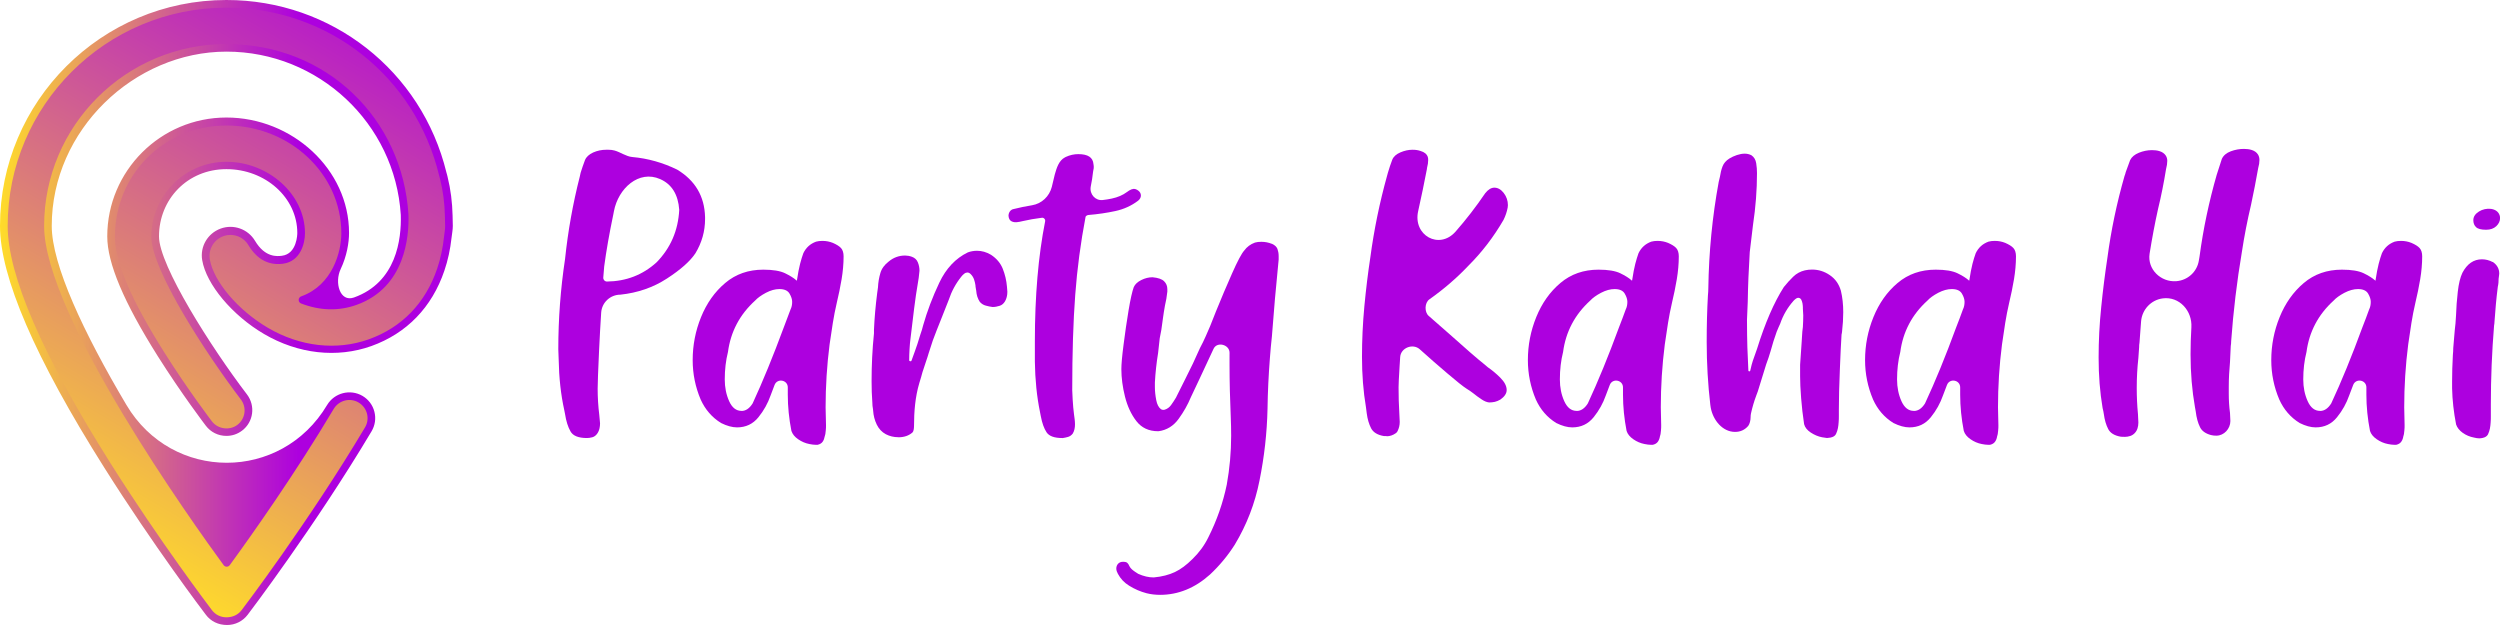 <svg width="112" height="28" viewBox="0 0 112 28" fill="none" xmlns="http://www.w3.org/2000/svg">
<path d="M20.109 10.125C20.112 10.123 20.114 10.119 20.114 10.115C20.114 9.963 20.111 9.81 20.104 9.661C20.093 9.09 20.021 8.52 19.887 7.967C19.88 7.932 19.87 7.901 19.859 7.87C18.829 3.464 14.865 0.172 10.143 0.172C4.646 0.172 0.172 4.636 0.172 10.121C0.172 12.362 1.736 15.978 4.815 20.865C7.057 24.422 9.334 27.412 9.358 27.443C9.551 27.698 9.847 27.832 10.143 27.832C10.147 27.832 10.153 27.832 10.157 27.832C10.16 27.832 10.167 27.832 10.171 27.832C10.467 27.832 10.763 27.698 10.956 27.443C10.987 27.405 13.977 23.474 16.498 19.239C16.777 18.772 16.622 18.167 16.153 17.892C15.685 17.614 15.079 17.768 14.803 18.236C12.682 21.802 7.637 21.798 5.517 18.231C3.673 15.127 2.146 11.979 2.146 10.121C2.146 5.722 5.735 2.141 10.143 2.141C14.552 2.141 17.865 5.454 18.123 9.623C18.168 11.049 17.738 12.84 15.912 13.493C15.128 13.774 14.89 12.541 15.197 11.767C15.389 11.285 15.461 10.8 15.461 10.441C15.461 7.685 13.074 5.444 10.14 5.444C7.205 5.444 4.973 7.757 4.973 10.599C4.973 11.757 5.707 13.486 7.216 15.878C8.273 17.552 9.313 18.92 9.354 18.978C9.547 19.233 9.844 19.367 10.14 19.367C10.346 19.367 10.556 19.301 10.736 19.164C11.17 18.834 11.252 18.219 10.922 17.786C9.268 15.62 6.944 11.96 6.944 10.603C6.944 8.846 8.376 7.417 10.136 7.417C11.896 7.417 13.484 8.778 13.484 10.448C13.484 10.493 13.474 11.537 12.64 11.641C12.427 11.668 11.783 11.744 11.269 10.888C10.997 10.431 10.436 10.232 9.933 10.417C9.43 10.599 9.131 11.115 9.22 11.641C9.396 12.682 10.525 14.022 11.91 14.83C12.847 15.376 13.846 15.655 14.831 15.655C15.42 15.655 16.005 15.555 16.57 15.352C18.099 14.806 19.195 13.675 19.739 12.084C19.918 11.557 20.031 10.98 20.074 10.39C20.076 10.369 20.079 10.348 20.083 10.328C20.096 10.267 20.103 10.201 20.104 10.135C20.104 10.131 20.106 10.127 20.109 10.125Z" fill="url(#paint0_linear_288_778)"/>
<path d="M10.174 28C9.778 28 9.444 27.835 9.224 27.543C9.127 27.419 6.882 24.457 4.674 20.954C1.571 16.04 0 12.397 0 10.121C0 4.54 4.55 0 10.143 0C14.852 0 18.892 3.175 20.001 7.731C20.017 7.796 20.041 7.86 20.052 7.925C20.19 8.482 20.262 9.063 20.276 9.658C20.283 9.809 20.286 9.967 20.286 10.121C20.286 10.302 20.247 10.48 20.228 10.66C20.174 11.166 20.066 11.665 19.907 12.129C19.35 13.771 18.216 14.937 16.636 15.504C15.096 16.053 13.357 15.858 11.831 14.964C10.408 14.132 9.241 12.74 9.058 11.654C8.955 11.046 9.303 10.455 9.881 10.242C10.46 10.029 11.108 10.259 11.424 10.788C11.879 11.551 12.423 11.482 12.627 11.459C13.312 11.376 13.319 10.476 13.319 10.438C13.319 8.86 11.893 7.578 10.143 7.578C8.394 7.578 7.123 8.932 7.123 10.592C7.123 11.895 9.475 15.586 11.066 17.672C11.452 18.181 11.356 18.906 10.846 19.291C10.643 19.446 10.402 19.528 10.143 19.528C9.778 19.528 9.441 19.363 9.22 19.071C9.175 19.013 8.139 17.652 7.071 15.961C5.545 13.541 4.805 11.785 4.805 10.592C4.805 7.654 7.198 5.265 10.143 5.265C13.088 5.265 15.637 7.585 15.637 10.434C15.637 10.865 15.539 11.473 15.263 12.052C14.976 12.657 15.226 13.551 15.857 13.328C17.762 12.648 17.989 10.716 17.955 9.627C17.7 5.526 14.269 2.313 10.147 2.313C6.024 2.313 2.318 5.815 2.318 10.121C2.318 11.862 3.747 14.908 5.663 18.14C7.711 21.595 12.603 21.596 14.655 18.143C14.982 17.597 15.692 17.415 16.243 17.738C16.508 17.896 16.698 18.147 16.773 18.446C16.849 18.745 16.804 19.057 16.646 19.322C14.132 23.546 11.125 27.505 11.094 27.543C10.873 27.832 10.536 28 10.171 28H10.174ZM10.143 0.344C4.739 0.344 0.344 4.729 0.344 10.121C0.344 12.331 1.898 15.913 4.963 20.772C7.164 24.264 9.403 27.213 9.496 27.337C9.651 27.54 9.888 27.656 10.143 27.656C10.429 27.656 10.667 27.54 10.822 27.337C10.853 27.299 13.849 23.357 16.353 19.147C16.584 18.762 16.453 18.263 16.067 18.033C15.681 17.803 15.182 17.933 14.951 18.318C13.239 21.195 11.3 23.938 10.295 25.316L10.293 25.318C10.226 25.412 10.087 25.412 10.019 25.319C8.676 23.484 1.977 14.125 1.977 10.125C1.977 5.63 5.642 1.973 10.147 1.973C14.652 1.973 18.034 5.331 18.299 9.616C18.33 10.575 18.165 12.874 15.974 13.658C15.175 13.943 14.338 13.923 13.491 13.596C13.343 13.54 13.345 13.33 13.494 13.277C14.913 12.768 15.292 11.259 15.292 10.448C15.292 7.788 12.981 5.623 10.143 5.623C7.305 5.623 5.149 7.857 5.149 10.606C5.149 11.733 5.872 13.428 7.364 15.792C8.421 17.47 9.451 18.82 9.496 18.879C9.761 19.226 10.288 19.298 10.636 19.033C10.994 18.762 11.063 18.253 10.791 17.896C9.241 15.861 6.778 12.084 6.778 10.606C6.778 8.754 8.287 7.248 10.143 7.248C12 7.248 13.663 8.685 13.663 10.451C13.663 10.912 13.453 11.72 12.668 11.816C12.024 11.895 11.507 11.613 11.128 10.981C10.898 10.596 10.426 10.427 10.002 10.582C9.578 10.737 9.327 11.173 9.399 11.617C9.568 12.61 10.663 13.902 12.007 14.689C13.443 15.531 15.079 15.717 16.522 15.201C18.003 14.672 19.06 13.579 19.584 12.039C19.738 11.584 19.844 11.092 19.896 10.577C19.91 10.432 19.942 10.288 19.942 10.142C19.942 9.991 19.939 9.84 19.932 9.688C19.921 9.115 19.849 8.558 19.718 8.028C19.705 7.975 19.688 7.922 19.675 7.869C18.603 3.417 14.697 0.344 10.143 0.344Z" fill="url(#paint1_linear_288_778)"/>
<path d="M26.297 19.624C25.914 19.624 25.666 19.525 25.556 19.322C25.442 19.119 25.363 18.865 25.315 18.555C25.301 18.497 25.291 18.435 25.28 18.377C25.125 17.676 25.043 16.92 25.029 16.112L25.012 15.648C25.012 14.294 25.112 12.943 25.315 11.599C25.446 10.352 25.666 9.118 25.976 7.905C25.986 7.846 26 7.791 26.011 7.743C26.069 7.554 26.135 7.362 26.207 7.173C26.265 7.028 26.39 6.918 26.572 6.832C26.758 6.75 26.951 6.709 27.154 6.709H27.261C27.357 6.709 27.447 6.719 27.53 6.743C27.792 6.814 28.051 7.01 28.322 7.034C29.026 7.096 29.697 7.287 30.337 7.599C31.146 8.087 31.563 8.795 31.587 9.723V9.812C31.587 10.359 31.442 10.871 31.156 11.345C30.919 11.702 30.492 12.081 29.878 12.479C29.265 12.878 28.57 13.118 27.795 13.201C27.34 13.201 26.963 13.552 26.933 14.005C26.897 14.56 26.865 15.137 26.837 15.734C26.796 16.627 26.775 17.184 26.775 17.411C26.775 17.803 26.799 18.195 26.848 18.59L26.882 18.965C26.882 19.045 26.874 19.122 26.857 19.195C26.817 19.37 26.708 19.543 26.534 19.59C26.445 19.614 26.365 19.624 26.293 19.624H26.297ZM27.192 12.613C28.05 12.603 28.79 12.318 29.41 11.757C30.04 11.115 30.381 10.331 30.43 9.403C30.381 8.712 30.096 8.252 29.572 8.022C28.619 7.602 27.697 8.439 27.504 9.462C27.495 9.507 27.487 9.553 27.478 9.599C27.299 10.455 27.161 11.235 27.068 11.936L27.027 12.435C27.02 12.531 27.096 12.613 27.192 12.613Z" fill="#AD00DF"/>
<path d="M36.633 19.927H36.543C36.46 19.927 36.364 19.913 36.257 19.892C36.078 19.858 35.913 19.786 35.758 19.679C35.603 19.573 35.503 19.449 35.455 19.305C35.348 18.758 35.293 18.215 35.293 17.683V17.363C35.3 17.019 34.822 16.927 34.7 17.248L34.521 17.72C34.401 18.064 34.222 18.391 33.977 18.693C33.733 18.995 33.412 19.147 33.02 19.147C32.806 19.147 32.565 19.081 32.303 18.951C31.897 18.7 31.594 18.349 31.39 17.899C31.153 17.339 31.032 16.751 31.032 16.133C31.032 15.466 31.156 14.823 31.408 14.204C31.659 13.586 32.017 13.077 32.489 12.678C32.961 12.28 33.529 12.081 34.197 12.081C34.628 12.081 34.952 12.136 35.172 12.242C35.388 12.347 35.555 12.451 35.675 12.556C35.679 12.559 35.681 12.566 35.684 12.571C35.689 12.58 35.7 12.571 35.702 12.561C35.749 12.25 35.797 12.001 35.844 11.819C35.892 11.634 35.94 11.479 35.989 11.345C36.109 11.094 36.298 10.922 36.56 10.826C36.643 10.802 36.739 10.792 36.846 10.792C37.011 10.792 37.166 10.823 37.311 10.881C37.476 10.953 37.6 11.029 37.676 11.111C37.752 11.194 37.793 11.321 37.793 11.486C37.793 11.819 37.762 12.16 37.704 12.51C37.645 12.861 37.573 13.208 37.49 13.555C37.418 13.864 37.359 14.167 37.311 14.466L37.166 15.428C37.046 16.366 36.987 17.308 36.987 18.246L37.005 19.05C37.005 19.123 37.005 19.202 36.994 19.291C36.989 19.357 36.984 19.408 36.976 19.444C36.971 19.466 36.968 19.483 36.96 19.504C36.955 19.519 36.948 19.54 36.946 19.555C36.931 19.641 36.904 19.716 36.86 19.782C36.812 19.854 36.737 19.902 36.633 19.926C36.632 19.926 36.632 19.927 36.633 19.927ZM33.219 18.41C33.219 18.41 33.22 18.411 33.221 18.411C33.41 18.41 33.578 18.297 33.719 18.071C34.17 17.095 34.635 15.961 35.114 14.665C35.221 14.39 35.32 14.125 35.417 13.861C35.465 13.765 35.489 13.655 35.489 13.521C35.489 13.414 35.451 13.29 35.372 13.156C35.293 13.019 35.141 12.95 34.917 12.95C34.728 12.95 34.525 13.005 34.311 13.118C34.098 13.232 33.936 13.349 33.829 13.466C33.137 14.095 32.734 14.864 32.613 15.768C32.517 16.15 32.469 16.559 32.469 16.999C32.469 17.356 32.534 17.679 32.665 17.971C32.795 18.263 32.981 18.407 33.218 18.408C33.219 18.408 33.219 18.409 33.219 18.41Z" fill="#AD00DF"/>
<path d="M40.246 19.588C40.243 19.587 40.241 19.587 40.238 19.587C40.04 19.586 39.856 19.542 39.685 19.453C39.508 19.36 39.369 19.206 39.281 19.026C39.186 18.831 39.13 18.619 39.116 18.391C39.116 18.368 39.113 18.345 39.109 18.323C39.09 18.227 39.081 18.132 39.081 18.037C39.057 17.727 39.047 17.408 39.047 17.074C39.047 16.359 39.081 15.648 39.154 14.933V14.772C39.178 14.235 39.226 13.689 39.298 13.129C39.309 13.046 39.322 12.964 39.333 12.878C39.343 12.651 39.381 12.438 39.44 12.235C39.498 12.032 39.626 11.861 39.815 11.716C40.029 11.537 40.273 11.448 40.549 11.448C40.645 11.448 40.745 11.465 40.852 11.503C40.983 11.551 41.072 11.634 41.12 11.754C41.169 11.874 41.193 11.998 41.193 12.129L41.158 12.448C41.062 13.019 40.993 13.479 40.952 13.83C40.91 14.18 40.852 14.648 40.783 15.229C40.769 15.325 40.759 15.459 40.748 15.631C40.738 15.803 40.731 15.975 40.731 16.139C40.731 16.188 40.819 16.205 40.834 16.159C40.89 15.998 40.939 15.861 40.983 15.748C41.055 15.559 41.138 15.301 41.234 14.981C41.282 14.851 41.324 14.713 41.358 14.572C41.537 13.943 41.778 13.304 42.081 12.665C42.384 12.025 42.812 11.572 43.359 11.307C43.49 11.259 43.628 11.235 43.769 11.235C43.983 11.235 44.193 11.293 44.396 11.414C44.647 11.579 44.823 11.788 44.923 12.039C45.023 12.29 45.088 12.558 45.112 12.844L45.13 13.074C45.13 13.113 45.127 13.151 45.123 13.189C45.098 13.405 44.995 13.633 44.788 13.699C44.682 13.734 44.575 13.754 44.468 13.754C44.372 13.744 44.272 13.72 44.165 13.692C44.058 13.665 43.969 13.607 43.896 13.524C43.8 13.38 43.748 13.215 43.735 13.026C43.723 12.965 43.714 12.905 43.705 12.847C43.702 12.824 43.7 12.801 43.7 12.778C43.69 12.696 43.666 12.61 43.638 12.52C43.607 12.431 43.559 12.352 43.487 12.28C43.438 12.232 43.39 12.208 43.342 12.208C43.294 12.208 43.245 12.225 43.197 12.263C43.149 12.297 43.108 12.342 43.073 12.386C42.822 12.696 42.632 13.046 42.502 13.438C42.491 13.462 42.477 13.493 42.467 13.527C42.408 13.682 42.305 13.936 42.164 14.294C42.019 14.651 41.895 14.971 41.789 15.256C41.716 15.483 41.658 15.665 41.609 15.809C41.575 15.93 41.534 16.05 41.492 16.174C41.451 16.297 41.392 16.469 41.324 16.683C41.289 16.827 41.244 16.968 41.2 17.112C41.195 17.129 41.19 17.145 41.185 17.162C41 17.786 40.948 18.44 40.948 19.092C40.948 19.15 40.941 19.209 40.931 19.26C40.921 19.315 40.9 19.353 40.876 19.377C40.711 19.52 40.503 19.589 40.253 19.59C40.25 19.59 40.248 19.589 40.246 19.588Z" fill="#AD00DF"/>
<path d="M47.592 19.626C47.592 19.625 47.591 19.624 47.59 19.624C47.233 19.624 46.999 19.538 46.886 19.367C46.772 19.195 46.686 18.954 46.628 18.645C46.617 18.586 46.604 18.525 46.593 18.466C46.449 17.765 46.373 17.009 46.362 16.201V15.29C46.362 13.259 46.515 11.468 46.822 9.918C46.841 9.823 46.761 9.74 46.666 9.757C46.368 9.794 46.082 9.844 45.811 9.907C45.641 9.946 45.456 9.995 45.305 9.908C45.233 9.867 45.191 9.788 45.181 9.668C45.181 9.596 45.202 9.53 45.243 9.472C45.284 9.414 45.343 9.376 45.412 9.365C45.674 9.299 45.949 9.242 46.238 9.195C46.669 9.124 47.01 8.799 47.12 8.376C47.161 8.214 47.206 8.028 47.255 7.815C47.339 7.519 47.435 7.197 47.707 7.052C47.722 7.044 47.738 7.036 47.754 7.028C47.933 6.946 48.119 6.905 48.308 6.905C48.739 6.905 48.963 7.052 48.987 7.351C48.998 7.411 49.006 7.471 48.999 7.532C48.994 7.58 48.984 7.634 48.97 7.692C48.946 7.918 48.911 8.145 48.863 8.369C48.809 8.701 49.07 8.999 49.404 8.961C49.546 8.945 49.681 8.923 49.81 8.895C50.076 8.838 50.302 8.742 50.489 8.602C50.55 8.557 50.619 8.509 50.691 8.483C50.75 8.462 50.808 8.454 50.868 8.472C50.917 8.486 50.963 8.512 51.005 8.547C51.078 8.606 51.112 8.678 51.112 8.761C51.112 8.843 51.071 8.922 50.988 8.991C50.688 9.218 50.351 9.372 49.968 9.455C49.592 9.536 49.188 9.597 48.755 9.632C48.742 9.633 48.731 9.637 48.719 9.641C48.68 9.655 48.64 9.681 48.632 9.722C48.412 10.877 48.258 12.036 48.171 13.201C48.081 14.39 48.036 15.816 48.036 17.483C48.047 17.793 48.064 18.047 48.081 18.25C48.089 18.341 48.1 18.441 48.114 18.551C48.154 18.85 48.215 19.172 48.057 19.428C47.998 19.501 47.93 19.549 47.85 19.573C47.772 19.597 47.686 19.614 47.594 19.628C47.593 19.628 47.592 19.627 47.592 19.626Z" fill="#AD00DF"/>
<path d="M56.976 10.921C56.977 10.92 56.978 10.919 56.98 10.92C57.109 10.978 57.191 11.057 57.229 11.149C57.263 11.245 57.284 11.352 57.284 11.469V11.63C57.163 12.819 57.064 13.967 56.981 15.074C56.947 15.383 56.916 15.71 56.891 16.053C56.833 16.803 56.795 17.559 56.785 18.318C56.761 19.401 56.64 20.47 56.426 21.528C56.223 22.553 55.855 23.508 55.317 24.402C55.007 24.89 54.639 25.336 54.208 25.739C53.53 26.347 52.782 26.649 51.973 26.649C51.76 26.649 51.556 26.625 51.367 26.577C51.091 26.505 50.83 26.392 50.582 26.237C50.366 26.104 50.2 25.928 50.082 25.707C50.042 25.633 50.01 25.554 50.01 25.471C50.01 25.388 50.037 25.316 50.089 25.257C50.144 25.199 50.217 25.168 50.313 25.168C50.409 25.168 50.475 25.185 50.509 25.223C50.544 25.257 50.575 25.305 50.599 25.367C50.653 25.475 50.753 25.549 50.852 25.617C50.898 25.649 50.944 25.679 50.992 25.708C51.229 25.814 51.463 25.869 51.687 25.869C52.056 25.835 52.373 25.752 52.634 25.629C52.896 25.505 53.158 25.309 53.42 25.048C53.716 24.762 53.957 24.436 54.136 24.068C54.518 23.309 54.791 22.522 54.959 21.714C55.09 20.989 55.156 20.257 55.156 19.518C55.156 19.243 55.149 18.965 55.138 18.679C55.104 17.896 55.083 17.109 55.083 16.325V15.968C55.083 15.914 55.083 15.861 55.084 15.807C55.087 15.434 54.522 15.288 54.367 15.627C53.892 16.651 53.55 17.377 53.347 17.803C53.216 18.122 53.034 18.446 52.803 18.765C52.572 19.085 52.269 19.27 51.901 19.319H51.883C51.467 19.319 51.143 19.167 50.909 18.865C50.675 18.562 50.506 18.195 50.399 17.768C50.292 17.339 50.237 16.93 50.237 16.538C50.237 16.325 50.268 15.954 50.337 15.431C50.403 14.909 50.478 14.397 50.561 13.899C50.644 13.4 50.723 13.053 50.792 12.864C50.85 12.733 50.964 12.627 51.133 12.544C51.298 12.462 51.467 12.421 51.632 12.421C51.883 12.445 52.056 12.503 52.152 12.6C52.249 12.696 52.297 12.813 52.297 12.957V13.063C52.273 13.29 52.238 13.496 52.19 13.689C52.156 13.878 52.125 14.07 52.1 14.259C52.076 14.448 52.052 14.624 52.028 14.778C52.004 14.885 51.98 15.009 51.956 15.153C51.932 15.366 51.908 15.586 51.883 15.813C51.811 16.253 51.763 16.693 51.739 17.133V17.346C51.739 17.524 51.76 17.72 51.801 17.933C51.837 18.118 51.906 18.251 52.009 18.331C52.04 18.354 52.08 18.363 52.119 18.363C52.139 18.363 52.158 18.361 52.178 18.355C52.295 18.318 52.389 18.249 52.462 18.15C52.538 18.044 52.614 17.93 52.686 17.81C52.696 17.786 52.71 17.762 52.721 17.738L53.113 16.954C53.34 16.514 53.554 16.06 53.757 15.596C53.854 15.418 53.943 15.232 54.026 15.043C54.133 14.816 54.281 14.455 54.474 13.954C54.711 13.369 54.952 12.802 55.197 12.249C55.441 11.696 55.624 11.355 55.741 11.225C55.862 11.06 56.02 10.94 56.223 10.867C56.306 10.843 56.402 10.833 56.509 10.833C56.674 10.833 56.828 10.864 56.972 10.921C56.973 10.922 56.975 10.922 56.976 10.921Z" fill="#AD00DF"/>
<path d="M62.12 19.54C62.121 19.538 62.119 19.535 62.117 19.535H62.005C62 19.535 61.996 19.535 61.991 19.534C61.709 19.485 61.522 19.369 61.426 19.188C61.33 19.002 61.264 18.779 61.23 18.518C61.22 18.422 61.206 18.332 61.196 18.25C61.075 17.535 61.017 16.782 61.017 15.985C61.017 15.246 61.051 14.497 61.123 13.727C61.196 12.96 61.285 12.225 61.392 11.524C61.557 10.287 61.809 9.066 62.143 7.867C62.153 7.819 62.167 7.778 62.177 7.743C62.236 7.54 62.301 7.345 62.373 7.156C62.432 7.011 62.556 6.905 62.739 6.826C62.925 6.747 63.104 6.709 63.283 6.709C63.414 6.709 63.534 6.726 63.641 6.764C63.815 6.814 63.923 6.904 63.966 7.034C63.981 7.079 63.982 7.128 63.982 7.176C63.982 7.277 63.966 7.391 63.932 7.514C63.929 7.527 63.927 7.541 63.927 7.554C63.927 7.563 63.926 7.572 63.924 7.581C63.804 8.206 63.674 8.834 63.534 9.458C63.29 10.542 64.478 11.209 65.211 10.374C65.685 9.834 66.127 9.261 66.537 8.657C66.668 8.492 66.806 8.407 66.947 8.407C67.102 8.407 67.244 8.486 67.368 8.647C67.492 8.809 67.554 8.991 67.554 9.19C67.554 9.227 67.551 9.263 67.544 9.299C67.508 9.493 67.445 9.677 67.357 9.853C66.916 10.613 66.393 11.297 65.783 11.905C65.265 12.452 64.683 12.954 64.037 13.41C63.821 13.563 63.807 13.977 64.006 14.153C64.275 14.39 64.588 14.665 64.943 14.974C65.277 15.273 65.584 15.541 65.862 15.786C66.141 16.029 66.338 16.194 66.445 16.277C66.503 16.325 66.575 16.384 66.658 16.456C66.847 16.586 67.034 16.741 67.213 16.92C67.402 17.109 67.499 17.294 67.499 17.473C67.499 17.628 67.402 17.772 67.213 17.903C67.13 17.951 67.047 17.982 66.972 18.002C66.892 18.019 66.806 18.03 66.713 18.03C66.606 18.019 66.489 17.971 66.365 17.885C66.241 17.803 66.117 17.713 66 17.617C65.894 17.535 65.797 17.47 65.714 17.421C65.546 17.315 65.256 17.081 64.84 16.727C64.423 16.373 64.01 16.012 63.606 15.648C63.298 15.371 62.755 15.581 62.728 15.994C62.719 16.139 62.71 16.281 62.701 16.421C62.67 16.909 62.656 17.219 62.656 17.349C62.656 17.741 62.666 18.133 62.69 18.528L62.708 18.903C62.708 19.048 62.675 19.186 62.611 19.315C62.594 19.35 62.569 19.38 62.538 19.403C62.408 19.497 62.27 19.544 62.124 19.545C62.121 19.545 62.12 19.543 62.12 19.54Z" fill="#AD00DF"/>
<path d="M74.049 19.927H73.96C73.877 19.927 73.781 19.913 73.674 19.892C73.495 19.858 73.329 19.786 73.174 19.679C73.02 19.573 72.916 19.449 72.871 19.305C72.765 18.758 72.71 18.215 72.71 17.683V17.363C72.716 17.019 72.239 16.927 72.117 17.248L71.938 17.72C71.817 18.064 71.638 18.391 71.394 18.693C71.149 18.995 70.832 19.147 70.436 19.147C70.223 19.147 69.982 19.081 69.72 18.951C69.314 18.7 69.01 18.349 68.807 17.899C68.57 17.339 68.449 16.751 68.449 16.133C68.449 15.466 68.573 14.823 68.825 14.204C69.076 13.586 69.434 13.077 69.906 12.678C70.378 12.28 70.946 12.081 71.614 12.081C72.045 12.081 72.369 12.136 72.589 12.242C72.805 12.347 72.972 12.451 73.092 12.556C73.096 12.559 73.098 12.566 73.101 12.571C73.106 12.58 73.117 12.571 73.119 12.561C73.166 12.25 73.213 12.001 73.261 11.819C73.309 11.634 73.357 11.479 73.405 11.345C73.526 11.094 73.715 10.922 73.977 10.826C74.06 10.802 74.156 10.792 74.263 10.792C74.428 10.792 74.583 10.823 74.728 10.881C74.893 10.953 75.017 11.029 75.093 11.111C75.169 11.194 75.21 11.321 75.21 11.486C75.21 11.819 75.179 12.16 75.121 12.51C75.062 12.861 74.99 13.208 74.907 13.555C74.835 13.864 74.776 14.167 74.728 14.466L74.583 15.428C74.463 16.366 74.404 17.308 74.404 18.246L74.421 19.05C74.421 19.123 74.421 19.202 74.411 19.291C74.406 19.358 74.401 19.409 74.393 19.445C74.388 19.466 74.384 19.482 74.378 19.503C74.372 19.518 74.365 19.54 74.363 19.557C74.35 19.642 74.321 19.717 74.277 19.782C74.229 19.854 74.154 19.902 74.049 19.926C74.049 19.926 74.049 19.927 74.049 19.927ZM70.634 18.41C70.636 18.411 70.637 18.411 70.639 18.411C70.827 18.41 70.995 18.297 71.136 18.071C71.59 17.095 72.055 15.961 72.531 14.665C72.637 14.39 72.741 14.125 72.834 13.861C72.882 13.765 72.906 13.655 72.906 13.521C72.906 13.414 72.868 13.29 72.789 13.156C72.71 13.019 72.558 12.95 72.334 12.95C72.145 12.95 71.942 13.005 71.725 13.118C71.511 13.232 71.349 13.349 71.242 13.466C70.55 14.095 70.147 14.864 70.026 15.768C69.93 16.15 69.882 16.559 69.882 16.999C69.882 17.356 69.947 17.679 70.078 17.971C70.209 18.262 70.394 18.407 70.63 18.408C70.632 18.408 70.633 18.408 70.634 18.41Z" fill="#AD00DF"/>
<path d="M81.861 19.622C81.861 19.623 81.86 19.624 81.859 19.624L81.63 19.59C81.451 19.556 81.282 19.483 81.12 19.377C80.959 19.27 80.862 19.147 80.824 19.002C80.766 18.621 80.721 18.232 80.69 17.834C80.659 17.435 80.645 17.112 80.645 16.861V16.342C80.669 16.047 80.693 15.693 80.717 15.29C80.722 15.219 80.727 15.148 80.73 15.077C80.736 14.933 80.748 14.79 80.769 14.648C80.779 14.469 80.786 14.297 80.786 14.129L80.769 13.826V13.771C80.769 13.723 80.762 13.665 80.752 13.593C80.738 13.521 80.717 13.462 80.69 13.414C80.659 13.366 80.614 13.342 80.555 13.342C80.507 13.342 80.442 13.383 80.359 13.466C80.084 13.775 79.884 14.118 79.753 14.5C79.702 14.623 79.639 14.741 79.594 14.866C79.492 15.15 79.401 15.438 79.323 15.73C79.264 15.933 79.198 16.129 79.126 16.318L78.751 17.531C78.727 17.604 78.703 17.669 78.678 17.727C78.582 17.984 78.505 18.247 78.446 18.513C78.433 18.571 78.427 18.63 78.427 18.689C78.427 18.762 78.417 18.834 78.399 18.903C78.382 18.971 78.355 19.033 78.32 19.081C78.165 19.26 77.969 19.349 77.731 19.349C77.168 19.349 76.745 18.823 76.642 18.269C76.634 18.225 76.627 18.181 76.622 18.136C76.515 17.222 76.46 16.28 76.46 15.318C76.46 14.579 76.478 13.885 76.515 13.232C76.526 13.125 76.533 13.019 76.533 12.912C76.557 11.293 76.712 9.706 76.998 8.149C77.022 8.066 77.039 7.987 77.053 7.918C77.077 7.753 77.115 7.599 77.17 7.454C77.225 7.31 77.328 7.193 77.483 7.097C77.58 7.039 77.69 6.987 77.814 6.946C77.938 6.905 78.055 6.884 78.162 6.884C78.269 6.884 78.372 6.908 78.465 6.956C78.585 7.039 78.654 7.159 78.678 7.314C78.703 7.468 78.713 7.616 78.713 7.76C78.713 8.51 78.654 9.283 78.534 10.08C78.486 10.486 78.437 10.888 78.389 11.293C78.341 12.067 78.31 12.809 78.299 13.524C78.289 13.775 78.275 14.043 78.265 14.328C78.265 14.803 78.272 15.215 78.282 15.559C78.291 15.853 78.308 16.2 78.327 16.601C78.329 16.643 78.392 16.652 78.409 16.613C78.409 16.611 78.41 16.609 78.41 16.607C78.418 16.578 78.424 16.55 78.43 16.526C78.458 16.405 78.486 16.282 78.526 16.166C78.589 15.987 78.651 15.808 78.716 15.627C79.075 14.473 79.474 13.552 79.915 12.861C80.046 12.696 80.187 12.541 80.335 12.397C80.483 12.252 80.659 12.159 80.862 12.111C80.969 12.087 81.076 12.077 81.182 12.077C81.468 12.077 81.733 12.159 81.978 12.328C82.222 12.493 82.384 12.727 82.471 13.022C82.543 13.321 82.577 13.641 82.577 13.985C82.577 14.259 82.56 14.555 82.522 14.878C82.522 14.916 82.504 14.953 82.501 14.991C82.478 15.356 82.452 15.877 82.426 16.548C82.395 17.256 82.381 17.861 82.381 18.36V18.645C82.381 18.717 82.381 18.81 82.371 18.92C82.36 19.094 82.334 19.273 82.258 19.43C82.254 19.438 82.251 19.445 82.247 19.453C82.205 19.532 82.123 19.58 82.005 19.604L81.862 19.621C81.862 19.621 81.861 19.622 81.861 19.622Z" fill="#AD00DF"/>
<path d="M89.156 19.927H89.066C88.984 19.927 88.887 19.913 88.78 19.892C88.601 19.858 88.436 19.786 88.281 19.679C88.126 19.573 88.023 19.449 87.978 19.305C87.871 18.758 87.816 18.215 87.816 17.683V17.363C87.823 17.019 87.345 16.927 87.224 17.248L87.044 17.72C86.924 18.064 86.745 18.391 86.5 18.693C86.256 18.995 85.939 19.147 85.543 19.147C85.329 19.147 85.088 19.081 84.826 18.951C84.42 18.7 84.117 18.349 83.914 17.899C83.676 17.339 83.555 16.751 83.555 16.133C83.555 15.466 83.679 14.823 83.931 14.204C84.182 13.586 84.54 13.077 85.012 12.678C85.484 12.28 86.052 12.081 86.721 12.081C87.151 12.081 87.475 12.136 87.695 12.242C87.912 12.347 88.078 12.451 88.198 12.556C88.203 12.559 88.204 12.566 88.207 12.571C88.213 12.58 88.224 12.571 88.225 12.561C88.272 12.25 88.32 12.001 88.367 11.819C88.415 11.634 88.463 11.479 88.512 11.345C88.632 11.094 88.822 10.922 89.083 10.826C89.166 10.802 89.263 10.792 89.369 10.792C89.535 10.792 89.69 10.823 89.834 10.881C89.999 10.953 90.124 11.029 90.199 11.111C90.275 11.194 90.316 11.321 90.316 11.486C90.316 11.819 90.285 12.16 90.227 12.51C90.168 12.861 90.096 13.208 90.013 13.555C89.941 13.864 89.882 14.167 89.834 14.466L89.69 15.428C89.569 16.366 89.51 17.308 89.51 18.246L89.528 19.05C89.528 19.123 89.528 19.202 89.517 19.291C89.512 19.358 89.507 19.409 89.499 19.445C89.494 19.466 89.491 19.482 89.484 19.503C89.478 19.518 89.472 19.54 89.469 19.557C89.457 19.642 89.427 19.717 89.383 19.782C89.335 19.854 89.261 19.902 89.156 19.926C89.155 19.926 89.155 19.927 89.156 19.927ZM85.741 18.41C85.742 18.411 85.743 18.411 85.745 18.411C85.933 18.41 86.101 18.297 86.242 18.071C86.697 17.095 87.162 15.961 87.637 14.665C87.744 14.39 87.847 14.125 87.94 13.861C87.988 13.765 88.012 13.655 88.012 13.521C88.012 13.414 87.974 13.29 87.895 13.156C87.816 13.019 87.664 12.95 87.441 12.95C87.251 12.95 87.048 13.005 86.831 13.118C86.617 13.232 86.455 13.349 86.349 13.466C85.656 14.095 85.253 14.864 85.133 15.768C85.036 16.15 84.988 16.559 84.988 16.999C84.988 17.356 85.054 17.679 85.184 17.971C85.315 18.262 85.5 18.407 85.737 18.408C85.738 18.408 85.74 18.408 85.741 18.41Z" fill="#AD00DF"/>
<path d="M95.166 19.571C95.163 19.57 95.159 19.569 95.156 19.569H95.078C95.051 19.569 95.024 19.567 94.997 19.562C94.72 19.511 94.537 19.396 94.448 19.222C94.352 19.037 94.287 18.813 94.252 18.552C94.242 18.47 94.221 18.38 94.197 18.284C94.076 17.569 94.018 16.817 94.018 16.019C94.018 15.27 94.056 14.514 94.135 13.754C94.211 12.995 94.304 12.263 94.41 11.562C94.576 10.314 94.834 9.087 95.178 7.888C95.203 7.829 95.22 7.767 95.234 7.709C95.292 7.544 95.358 7.365 95.43 7.173C95.502 7.028 95.633 6.922 95.823 6.843C96.012 6.767 96.208 6.726 96.412 6.726C96.64 6.726 96.895 6.775 97.023 6.964C97.07 7.034 97.094 7.115 97.094 7.207C97.094 7.314 97.076 7.437 97.038 7.582C96.942 8.176 96.825 8.771 96.68 9.365C96.535 10.018 96.412 10.678 96.305 11.345L96.301 11.373C96.198 12.062 96.803 12.65 97.498 12.597C98.005 12.559 98.423 12.184 98.507 11.682C98.517 11.618 98.528 11.553 98.54 11.489C98.705 10.252 98.964 9.032 99.308 7.833L99.539 7.118C99.611 6.963 99.746 6.85 99.942 6.777C100.138 6.705 100.331 6.671 100.524 6.671C100.764 6.671 101.036 6.721 101.16 6.926C101.202 6.996 101.223 7.077 101.223 7.169C101.223 7.276 101.206 7.396 101.168 7.527C101.072 8.073 100.965 8.62 100.848 9.169C100.682 9.871 100.545 10.572 100.438 11.276C100.211 12.62 100.052 13.957 99.956 15.29C99.956 15.363 99.949 15.435 99.938 15.504C99.928 15.741 99.914 15.978 99.904 16.218C99.87 16.586 99.849 16.957 99.849 17.325V17.645C99.849 17.93 99.866 18.215 99.904 18.5L99.921 18.858C99.921 18.86 99.921 18.863 99.921 18.865C99.919 19.209 99.638 19.518 99.294 19.518C99.212 19.518 99.129 19.512 99.049 19.49C98.807 19.424 98.644 19.306 98.564 19.143C98.468 18.954 98.402 18.714 98.368 18.428C98.354 18.37 98.344 18.305 98.333 18.233C98.203 17.494 98.137 16.71 98.137 15.878C98.137 15.486 98.149 15.078 98.174 14.663C98.217 13.921 97.633 13.273 96.896 13.367C96.37 13.434 95.967 13.864 95.921 14.392C95.893 14.708 95.87 15.026 95.85 15.345C95.836 15.418 95.833 15.49 95.833 15.559C95.819 15.724 95.809 15.885 95.799 16.04C95.75 16.48 95.726 16.927 95.726 17.377C95.726 17.768 95.743 18.16 95.781 18.555L95.799 18.93C95.799 19.022 95.786 19.11 95.76 19.192C95.712 19.347 95.594 19.477 95.441 19.53C95.36 19.558 95.272 19.572 95.177 19.573C95.174 19.573 95.17 19.572 95.166 19.571Z" fill="#AD00DF"/>
<path d="M107.354 19.927H107.264C107.182 19.927 107.085 19.913 106.978 19.892C106.799 19.858 106.634 19.786 106.479 19.679C106.324 19.573 106.221 19.449 106.176 19.305C106.069 18.758 106.014 18.215 106.014 17.683V17.363C106.021 17.019 105.543 16.927 105.422 17.248L105.242 17.72C105.122 18.064 104.943 18.391 104.698 18.693C104.454 18.995 104.137 19.147 103.741 19.147C103.527 19.147 103.286 19.081 103.024 18.951C102.618 18.7 102.315 18.349 102.112 17.899C101.874 17.339 101.753 16.751 101.753 16.133C101.753 15.466 101.877 14.823 102.129 14.204C102.38 13.586 102.739 13.077 103.21 12.678C103.682 12.28 104.251 12.081 104.919 12.081C105.349 12.081 105.673 12.136 105.893 12.242C106.11 12.347 106.276 12.451 106.396 12.556C106.401 12.559 106.402 12.566 106.405 12.571C106.411 12.58 106.422 12.571 106.423 12.561C106.47 12.25 106.518 12.001 106.565 11.819C106.613 11.634 106.661 11.479 106.71 11.345C106.83 11.094 107.02 10.922 107.281 10.826C107.364 10.802 107.461 10.792 107.567 10.792C107.733 10.792 107.888 10.823 108.032 10.881C108.198 10.953 108.322 11.029 108.397 11.111C108.473 11.194 108.514 11.321 108.514 11.486C108.514 11.819 108.483 12.16 108.425 12.51C108.366 12.861 108.294 13.208 108.211 13.555C108.139 13.864 108.08 14.167 108.032 14.466L107.888 15.428C107.767 16.366 107.709 17.308 107.709 18.246L107.726 19.05C107.726 19.123 107.726 19.202 107.715 19.291C107.71 19.358 107.705 19.409 107.697 19.445C107.692 19.466 107.689 19.482 107.682 19.503C107.677 19.518 107.67 19.54 107.667 19.557C107.655 19.642 107.625 19.717 107.581 19.782C107.533 19.854 107.459 19.902 107.354 19.926C107.353 19.926 107.353 19.927 107.354 19.927ZM103.939 18.41C103.94 18.411 103.941 18.411 103.943 18.411C104.131 18.41 104.299 18.297 104.44 18.071C104.895 17.095 105.36 15.961 105.835 14.665C105.942 14.39 106.045 14.125 106.138 13.861C106.186 13.765 106.21 13.655 106.21 13.521C106.21 13.414 106.172 13.29 106.093 13.156C106.014 13.019 105.862 12.95 105.639 12.95C105.449 12.95 105.246 13.005 105.029 13.118C104.815 13.232 104.653 13.349 104.547 13.466C103.854 14.095 103.451 14.864 103.331 15.768C103.234 16.15 103.186 16.559 103.186 16.999C103.186 17.356 103.252 17.679 103.383 17.971C103.513 18.262 103.698 18.407 103.935 18.408C103.936 18.408 103.938 18.408 103.939 18.41Z" fill="#AD00DF"/>
<path d="M111.676 11.739C111.678 11.738 111.681 11.738 111.683 11.739C111.87 11.87 111.966 12.041 111.966 12.256C111.966 12.279 111.963 12.301 111.959 12.324C111.94 12.434 111.931 12.546 111.931 12.665C111.931 12.726 111.91 12.785 111.902 12.845C111.836 13.363 111.788 13.892 111.752 14.431C111.752 14.479 111.745 14.528 111.735 14.576C111.638 15.765 111.59 16.944 111.59 18.109V18.662C111.59 18.734 111.59 18.827 111.58 18.937C111.569 19.111 111.543 19.29 111.467 19.447C111.464 19.455 111.46 19.462 111.456 19.47C111.414 19.545 111.332 19.597 111.215 19.621C111.166 19.631 111.118 19.638 111.07 19.638C110.998 19.638 110.922 19.624 110.839 19.604C110.65 19.569 110.478 19.497 110.33 19.391C110.181 19.284 110.082 19.16 110.033 19.016C109.927 18.47 109.865 17.927 109.854 17.394V17.091C109.854 16.724 109.865 16.325 109.889 15.895C109.899 15.799 109.906 15.7 109.906 15.593C109.916 15.462 109.93 15.325 109.94 15.184C109.951 15.04 109.964 14.906 109.975 14.775C109.999 14.61 110.016 14.393 110.03 14.132C110.04 13.789 110.068 13.435 110.109 13.07C110.15 12.706 110.219 12.424 110.316 12.221C110.529 11.816 110.822 11.617 111.191 11.617C111.355 11.617 111.516 11.657 111.67 11.739C111.672 11.74 111.674 11.74 111.676 11.739ZM111.377 10.293C111.163 10.293 111.011 10.256 110.929 10.177C110.846 10.101 110.805 9.994 110.805 9.864C110.805 9.709 110.891 9.579 111.063 9.472C111.368 9.283 111.862 9.3 111.981 9.638C111.996 9.68 112.003 9.726 112.003 9.774C112.003 9.905 111.945 10.025 111.835 10.132C111.721 10.238 111.569 10.293 111.38 10.293H111.377Z" fill="#AD00DF"/>
<defs>
<linearGradient id="paint0_linear_288_778" x1="2.18" y1="23.766" x2="25.084" y2="-15.241" gradientUnits="userSpaceOnUse">
<stop stop-color="#FFDC2A"/>
<stop offset="0.66" stop-color="#AD00DF"/>
</linearGradient>
<linearGradient id="paint1_linear_288_778" x1="0" y1="13.998" x2="20.286" y2="13.998" gradientUnits="userSpaceOnUse">
<stop stop-color="#FFDC2A"/>
<stop offset="0.66" stop-color="#AD00DF"/>
</linearGradient>
</defs>
</svg>
